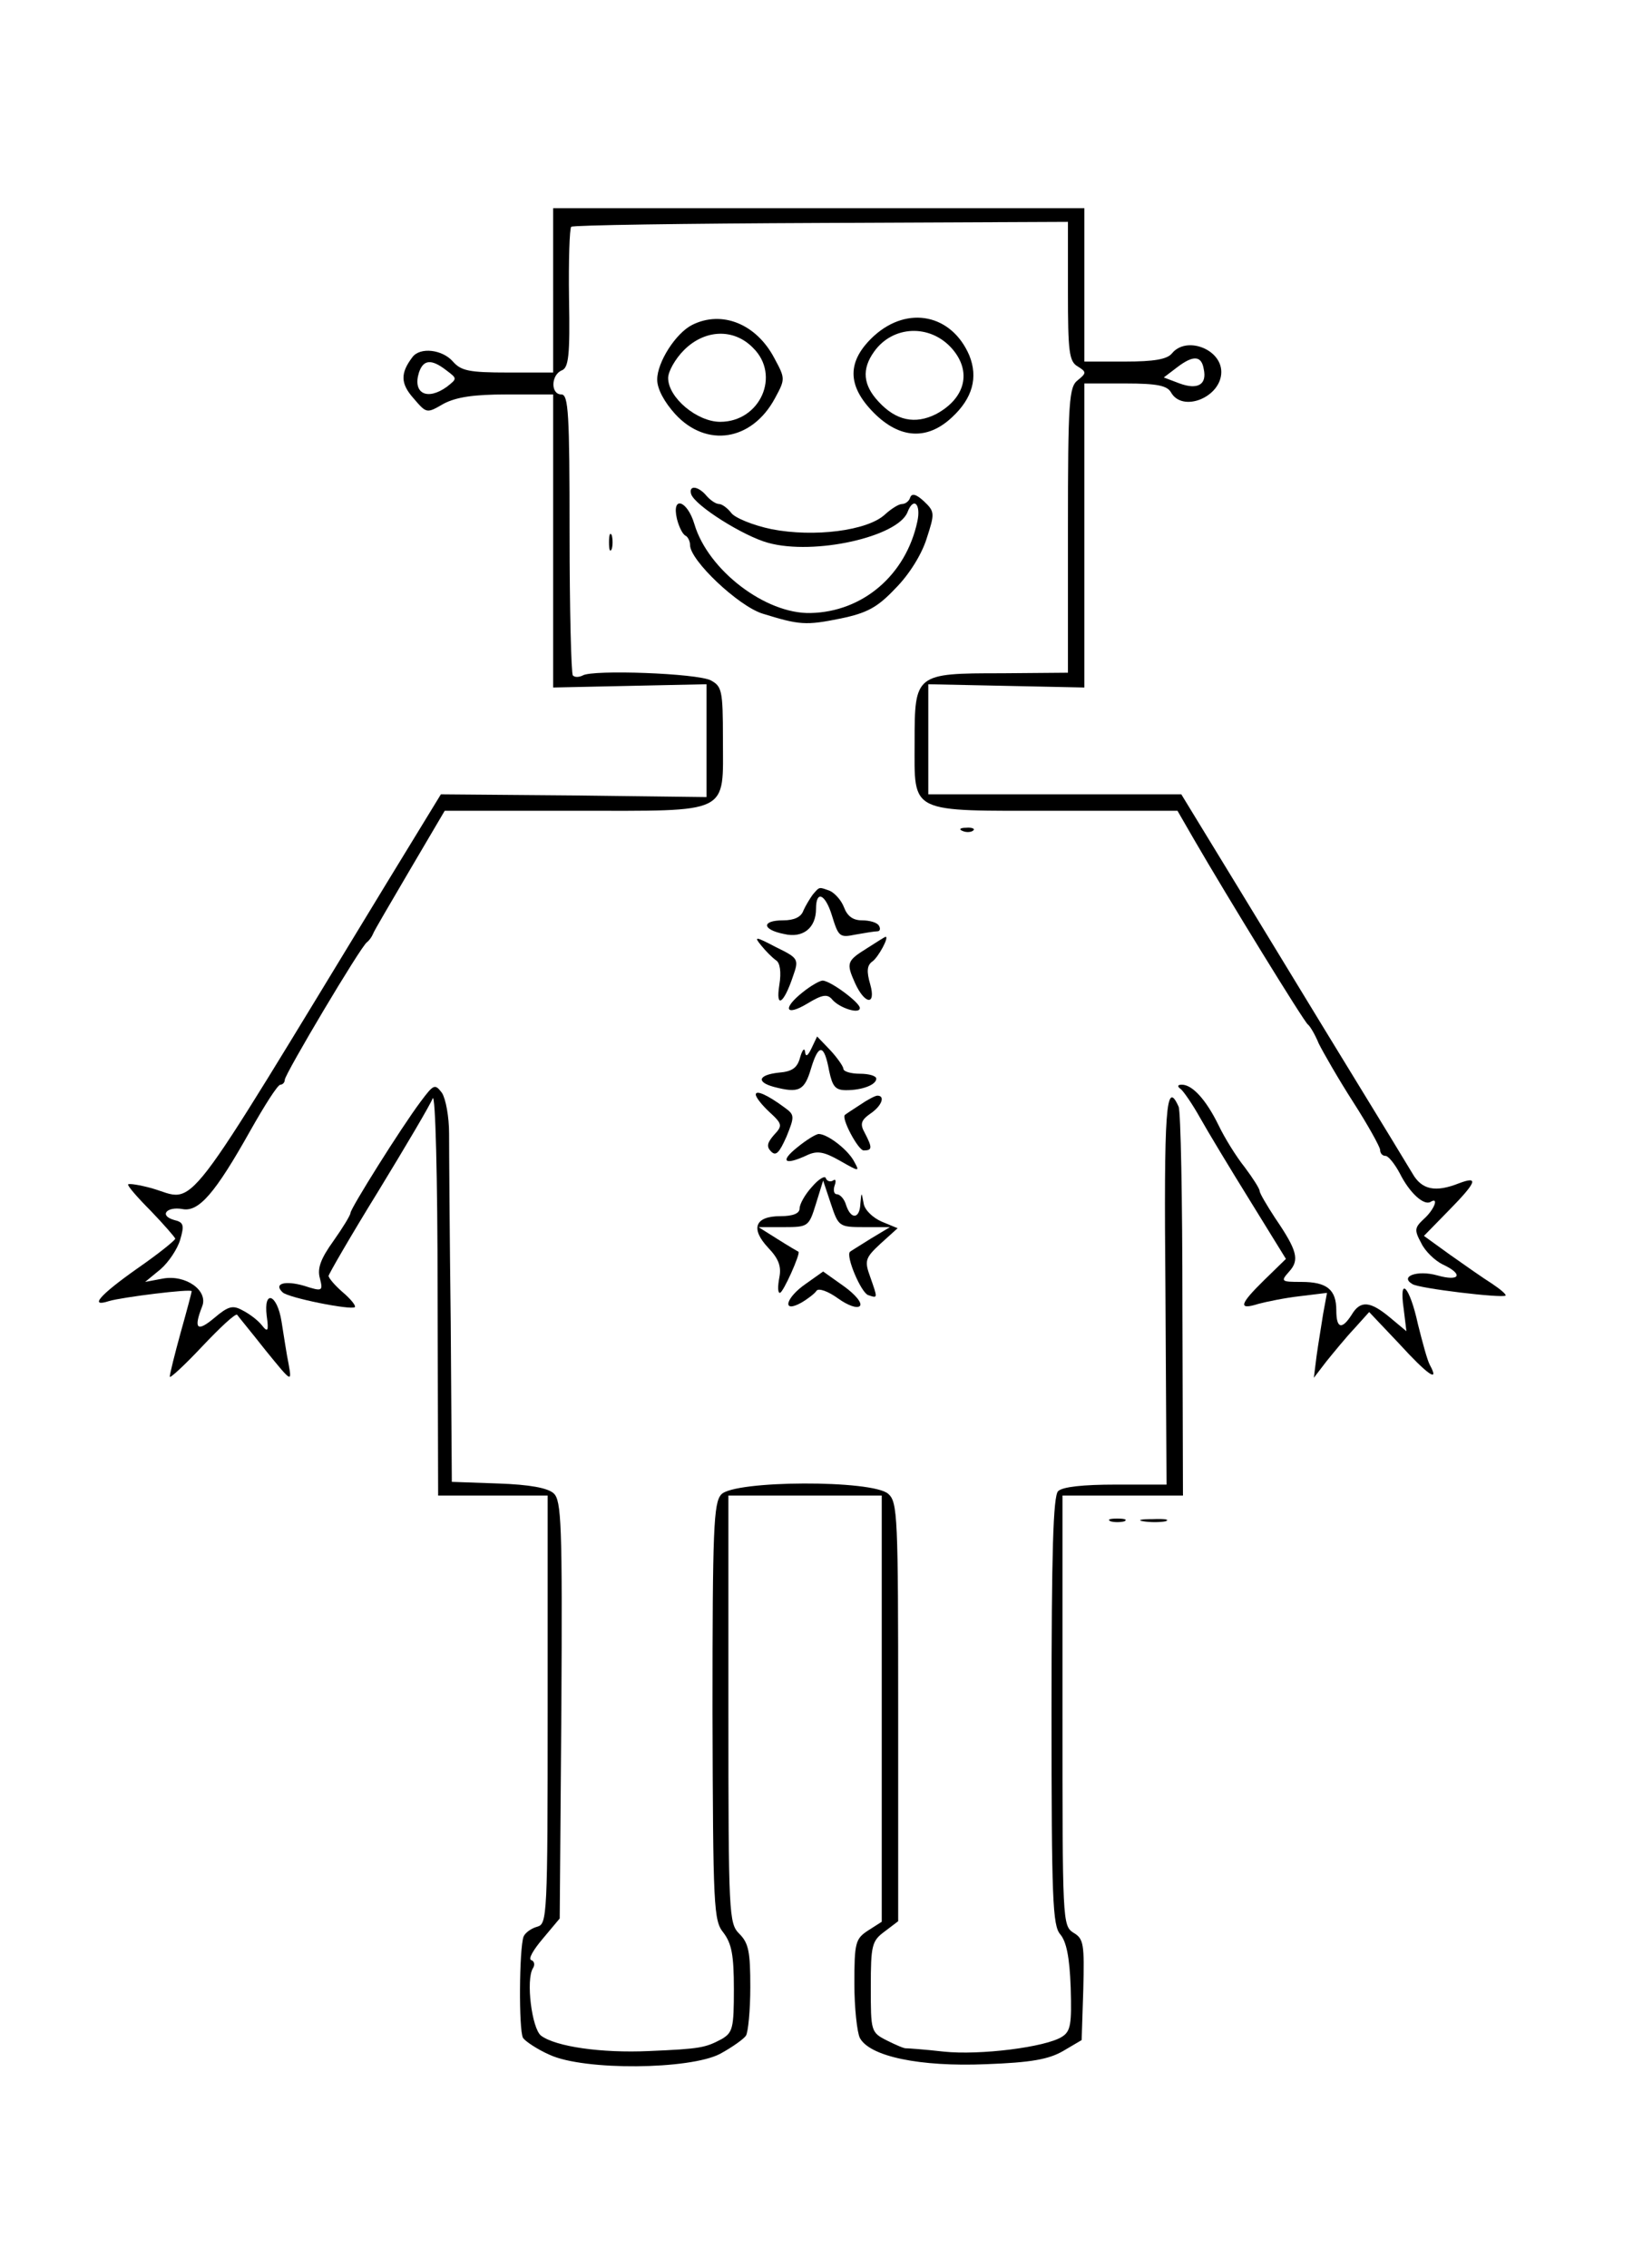 <?xml version="1.0" standalone="no"?>
<!DOCTYPE svg PUBLIC "-//W3C//DTD SVG 20010904//EN"
 "http://www.w3.org/TR/2001/REC-SVG-20010904/DTD/svg10.dtd">
<svg version="1.0" xmlns="http://www.w3.org/2000/svg"
 width="300pt" height="414pt" viewBox="0 0 300 414"
 preserveAspectRatio="xMidYMid meet">
<g transform="translate(0,414) scale(0.1,-0.1)"
fill="#000000" stroke="none">
<path d="M1010 3610 l0 -150 -83 0 c-70 0 -85 3 -100 20 -19 22 -60 27 -74 8
-22 -29 -22 -48 2 -75 24 -28 24 -28 55 -10 23 12 54 17 116 17 l84 0 0 -267
0 -268 140 3 140 3 0 -103 0 -103 -242 3 -243 2 -99 -162 c-383 -629 -345
-581 -429 -557 -22 6 -41 9 -43 7 -2 -2 17 -24 41 -48 24 -25 44 -48 45 -51 0
-3 -31 -28 -70 -55 -68 -48 -88 -71 -51 -59 23 7 151 23 151 18 0 -2 -9 -36
-20 -75 -11 -40 -20 -76 -20 -81 0 -4 27 21 59 55 33 35 61 61 64 58 2 -3 26
-32 52 -65 48 -59 48 -59 42 -25 -4 19 -9 54 -13 78 -8 50 -33 59 -27 10 4
-28 2 -31 -9 -17 -7 9 -23 21 -35 27 -18 10 -26 8 -52 -14 -31 -26 -38 -20
-22 21 12 29 -30 59 -72 51 l-32 -6 28 23 c15 13 31 37 36 54 8 27 6 32 -11
36 -28 8 -14 25 15 20 30 -6 60 29 124 143 26 46 50 84 55 84 4 0 8 4 8 9 0
10 139 244 150 251 4 3 9 10 11 15 2 6 33 58 68 118 l63 107 238 0 c287 0 270
-8 270 132 0 88 -2 95 -22 106 -25 13 -216 20 -234 9 -6 -3 -14 -4 -18 0 -3 3
-6 120 -6 260 0 218 -2 253 -15 253 -20 0 -19 36 1 44 12 5 15 26 13 131 -1
70 1 128 4 131 2 3 208 6 456 7 l451 2 0 -127 c0 -110 2 -128 18 -137 16 -10
16 -12 0 -25 -16 -12 -18 -37 -18 -274 l0 -260 -121 -1 c-158 0 -159 -1 -159
-126 0 -132 -13 -125 258 -125 l222 0 30 -52 c62 -107 201 -333 208 -338 4 -3
13 -18 20 -35 8 -16 36 -65 63 -107 27 -42 49 -82 49 -87 0 -6 4 -11 10 -11 5
0 17 -15 26 -32 18 -36 44 -59 56 -52 16 10 7 -14 -12 -31 -17 -16 -18 -20 -5
-44 7 -15 25 -32 39 -39 39 -18 32 -32 -10 -20 -36 10 -69 -2 -45 -16 12 -8
164 -26 170 -21 2 2 -10 12 -25 22 -16 10 -50 34 -77 53 l-47 34 45 46 c51 52
56 64 19 50 -43 -17 -68 -12 -85 18 -9 15 -60 99 -114 187 -54 88 -145 238
-203 333 l-105 172 -231 0 -231 0 0 101 0 100 143 -3 142 -3 0 278 0 277 75 0
c58 0 76 -4 83 -16 21 -38 92 -9 92 37 0 42 -64 66 -90 34 -9 -11 -33 -15 -86
-15 l-74 0 0 140 0 140 -485 0 -485 0 0 -150z m1188 -144 c6 -28 -11 -38 -44
-26 l-29 11 25 19 c29 22 44 21 48 -4z m-1383 -2 c20 -15 20 -15 1 -30 -36
-26 -63 -12 -51 26 8 24 23 25 50 4z"/>
<path d="M1264 3547 c-30 -15 -64 -68 -64 -100 0 -17 13 -41 33 -63 57 -62
140 -49 182 29 19 35 19 36 -1 73 -33 63 -96 88 -150 61z m111 -42 c51 -50 13
-135 -60 -135 -42 0 -95 44 -95 80 0 12 13 35 29 51 38 38 91 40 126 4z"/>
<path d="M1596 3527 c-50 -46 -50 -91 0 -141 47 -47 97 -50 142 -8 38 35 48
73 32 113 -32 75 -112 92 -174 36z m142 -23 c37 -42 25 -91 -29 -120 -38 -19
-73 -12 -105 23 -28 30 -31 59 -8 91 34 48 102 51 142 6z"/>
<path d="M1262 3238 c7 -21 96 -77 141 -89 84 -23 236 11 254 56 11 29 25 15
18 -17 -21 -98 -100 -165 -195 -167 -82 -2 -187 78 -212 162 -13 44 -42 53
-32 10 4 -16 11 -29 16 -31 4 -2 8 -10 8 -17 0 -28 88 -111 132 -125 68 -21
79 -22 143 -9 48 10 67 20 100 55 25 25 48 62 57 91 15 46 15 49 -5 68 -14 13
-22 15 -25 7 -2 -7 -9 -12 -15 -12 -6 0 -20 -9 -31 -19 -32 -30 -130 -42 -207
-27 -34 7 -68 21 -74 30 -7 9 -17 16 -22 16 -6 0 -16 7 -23 15 -15 18 -33 20
-28 3z"/>
<path d="M1112 3150 c0 -14 2 -19 5 -12 2 6 2 18 0 25 -3 6 -5 1 -5 -13z"/>
<path d="M1758 2623 c7 -3 16 -2 19 1 4 3 -2 6 -13 5 -11 0 -14 -3 -6 -6z"/>
<path d="M1484 2507 c-5 -7 -13 -20 -17 -29 -4 -12 -17 -18 -37 -18 -40 0 -39
-17 2 -25 34 -8 58 11 58 46 0 35 17 27 29 -12 12 -39 14 -41 43 -35 17 3 35
6 40 6 5 0 6 5 3 10 -3 6 -17 10 -31 10 -17 0 -27 8 -33 24 -5 13 -17 26 -26
30 -20 7 -18 8 -31 -7z"/>
<path d="M1390 2414 c8 -10 20 -22 27 -27 7 -4 10 -21 6 -45 -7 -44 8 -35 25
16 11 31 10 33 -31 53 -38 20 -41 20 -27 3z"/>
<path d="M1583 2409 c-37 -23 -38 -27 -22 -63 18 -40 39 -42 28 -3 -7 24 -6
35 4 42 11 8 31 45 24 45 -1 0 -17 -10 -34 -21z"/>
<path d="M1466 2329 c-38 -30 -32 -45 8 -21 28 17 37 18 46 7 13 -15 50 -27
50 -15 0 10 -54 50 -68 50 -5 0 -21 -9 -36 -21z"/>
<path d="M1482 2227 c-7 -15 -11 -17 -12 -7 -1 8 -5 4 -9 -10 -5 -19 -14 -26
-39 -28 -37 -4 -42 -17 -9 -26 46 -12 56 -7 68 34 14 46 24 44 33 -5 6 -28 11
-35 31 -35 30 0 55 10 55 21 0 5 -13 9 -30 9 -16 0 -30 4 -30 9 0 4 -11 20
-24 34 l-24 25 -10 -21z"/>
<path d="M768 2129 c-36 -48 -128 -195 -128 -203 0 -4 -14 -27 -31 -51 -23
-32 -30 -50 -25 -68 6 -24 5 -25 -29 -14 -35 10 -56 4 -39 -12 10 -10 125 -33
132 -27 2 3 -8 15 -22 27 -14 12 -26 26 -26 30 0 3 41 74 91 155 50 82 95 158
99 169 5 11 9 -144 9 -352 l1 -373 100 0 100 0 0 -391 c0 -378 -1 -391 -19
-396 -11 -3 -22 -11 -25 -18 -8 -22 -9 -171 -1 -185 4 -6 26 -21 49 -31 63
-29 256 -27 311 2 22 12 43 27 47 33 4 6 8 46 8 89 0 64 -3 80 -20 97 -19 19
-20 33 -20 410 l0 390 140 0 140 0 0 -389 0 -389 -25 -16 c-23 -15 -25 -22
-25 -97 0 -44 5 -89 10 -99 18 -34 110 -53 230 -48 83 3 115 9 141 24 l34 20
3 92 c2 83 1 93 -18 104 -20 13 -20 21 -20 405 l0 393 110 0 110 0 -1 348 c0
191 -3 354 -7 362 -23 51 -27 -1 -24 -336 l2 -354 -93 0 c-59 0 -97 -4 -105
-12 -9 -9 -12 -112 -12 -402 0 -344 2 -391 16 -407 11 -13 17 -41 19 -97 2
-67 0 -80 -16 -90 -30 -19 -150 -34 -216 -27 -35 4 -65 6 -68 6 -3 -1 -19 6
-35 14 -30 15 -30 17 -30 98 0 76 2 84 25 101 l25 19 0 382 c0 357 -1 383 -18
398 -28 26 -282 25 -305 -1 -14 -15 -16 -62 -16 -397 1 -358 2 -381 20 -403
15 -20 19 -41 19 -103 0 -71 -2 -79 -22 -91 -30 -16 -39 -18 -133 -22 -87 -4
-170 8 -197 28 -17 13 -28 102 -15 123 4 6 3 13 -3 15 -6 2 4 19 21 39 l31 37
3 381 c2 340 0 382 -14 395 -11 10 -44 16 -101 18 l-85 3 -2 290 c-2 160 -3
315 -3 346 0 30 -6 63 -13 74 -13 17 -15 16 -39 -16z"/>
<path d="M2156 2152 c5 -4 21 -27 35 -52 14 -25 55 -93 91 -151 l66 -107 -39
-38 c-46 -45 -49 -56 -11 -44 15 4 49 11 76 14 l49 6 -7 -38 c-3 -20 -9 -55
-12 -77 l-5 -40 23 30 c13 16 35 43 51 60 l27 30 54 -57 c53 -58 75 -73 57
-40 -5 9 -14 43 -22 75 -15 69 -35 90 -26 28 l5 -41 -30 25 c-36 30 -54 32
-70 5 -18 -28 -28 -25 -28 8 0 38 -17 52 -64 52 -37 0 -38 1 -22 19 19 21 15
38 -26 98 -15 23 -28 45 -28 49 0 4 -12 23 -27 43 -16 20 -37 54 -48 77 -23
47 -48 74 -67 74 -8 0 -9 -3 -2 -8z"/>
<path d="M1380 2142 c0 -5 11 -19 25 -32 24 -22 24 -25 8 -42 -12 -14 -14 -21
-5 -30 9 -9 15 -2 28 27 15 37 15 40 -3 53 -31 23 -53 33 -53 24z"/>
<path d="M1570 2123 c-14 -9 -26 -17 -27 -18 -8 -5 24 -65 34 -65 16 0 16 5 2
32 -9 16 -7 23 10 35 21 14 28 33 13 33 -4 0 -19 -8 -32 -17z"/>
<path d="M1455 2045 c-31 -25 -23 -33 18 -14 19 9 31 7 61 -10 35 -20 36 -20
26 -2 -11 22 -49 51 -65 51 -5 0 -23 -11 -40 -25z"/>
<path d="M1483 1974 c-13 -14 -23 -32 -23 -40 0 -9 -12 -14 -35 -14 -47 0 -55
-23 -22 -58 19 -20 24 -34 20 -54 -3 -16 -3 -28 1 -28 6 0 38 72 34 75 -2 1
-19 11 -38 23 l-35 22 46 0 c45 0 46 1 59 43 l13 42 14 -42 c14 -42 15 -43 61
-43 l47 0 -35 -21 c-19 -12 -37 -23 -38 -24 -8 -8 20 -74 33 -79 18 -6 18 -7
4 33 -11 30 -9 35 19 61 l31 28 -29 12 c-16 7 -31 21 -33 33 -4 22 -4 22 -6 0
-1 -28 -17 -30 -26 -3 -3 11 -11 20 -17 20 -5 0 -7 7 -4 16 3 8 2 13 -3 9 -5
-3 -11 -1 -13 4 -1 6 -13 -1 -25 -15z"/>
<path d="M1472 1797 c-38 -26 -45 -55 -9 -35 12 7 25 17 28 22 4 5 21 -1 39
-14 18 -13 35 -19 40 -14 5 5 -8 21 -29 36 l-38 27 -31 -22z"/>
<path d="M2028 1363 c6 -2 18 -2 25 0 6 3 1 5 -13 5 -14 0 -19 -2 -12 -5z"/>
<path d="M2088 1363 c12 -2 30 -2 40 0 9 3 -1 5 -23 4 -22 0 -30 -2 -17 -4z"/>
</g>
</svg>
